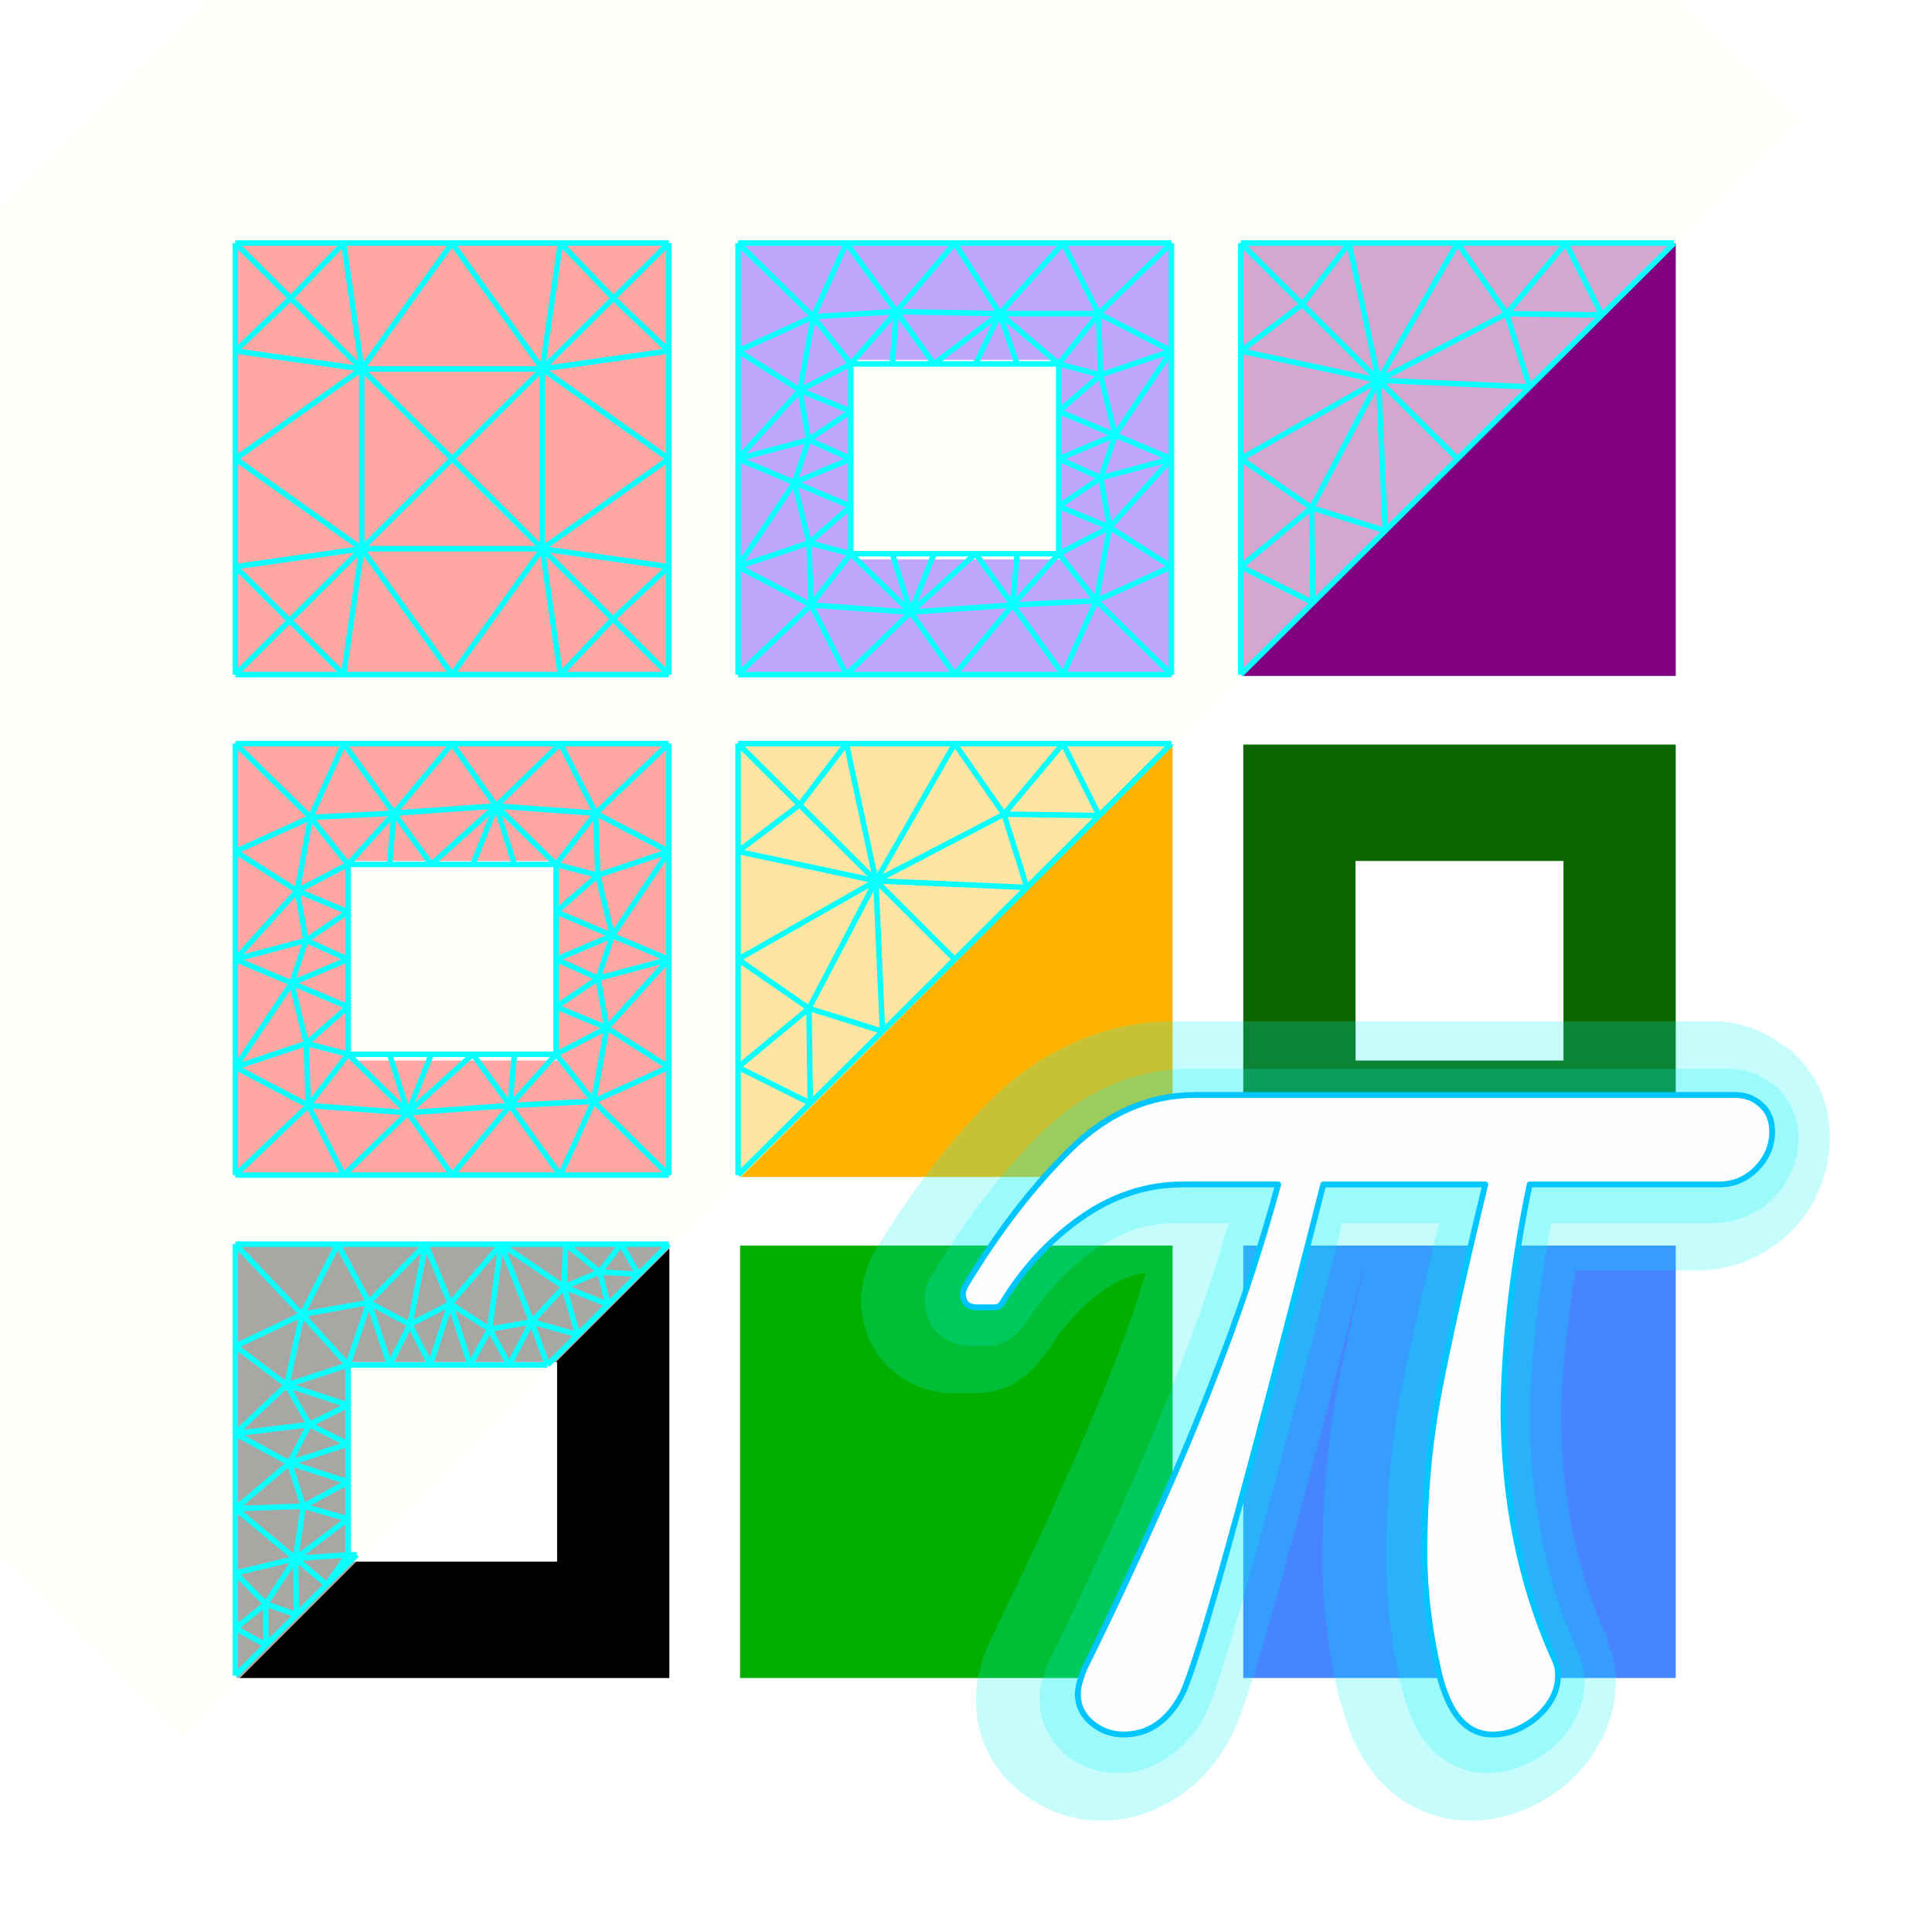 <?xml version="1.0" encoding="UTF-8" standalone="no"?>
<!-- Created with Inkscape (http://www.inkscape.org/) -->

<svg
   xmlns:dc="http://purl.org/dc/elements/1.1/"
   xmlns:cc="http://creativecommons.org/ns#"
   xmlns:rdf="http://www.w3.org/1999/02/22-rdf-syntax-ns#"
   xmlns:svg="http://www.w3.org/2000/svg"
   xmlns="http://www.w3.org/2000/svg"
   xmlns:sodipodi="http://sodipodi.sourceforge.net/DTD/sodipodi-0.dtd"
   xmlns:inkscape="http://www.inkscape.org/namespaces/inkscape"
   version="1.1"
   width="331.844"
   height="330.5"
   id="svg2"
   sodipodi:docname="app_logo.svg"
   inkscape:version="0.92.3 (2405546, 2018-03-11)">
  <sodipodi:namedview
     pagecolor="#ffffff"
     bordercolor="#666666"
     borderopacity="1"
     objecttolerance="10"
     gridtolerance="10"
     guidetolerance="10"
     inkscape:pageopacity="0"
     inkscape:pageshadow="2"
     inkscape:window-width="2832"
     inkscape:window-height="1897"
     id="namedview3805"
     showgrid="false"
     inkscape:zoom="3.2991886"
     inkscape:cx="161.15671"
     inkscape:cy="178.92234"
     inkscape:window-x="509"
     inkscape:window-y="156"
     inkscape:window-maximized="0"
     inkscape:current-layer="svg2" />
  <defs
     id="defs4">
    <filter
       color-interpolation-filters="sRGB"
       id="filter3114">
      <feGaussianBlur
         stdDeviation="3"
         id="feGaussianBlur3116" />
      <feColorMatrix
         values="1 0 0 0 0 0 1 0 0 0 0 0 1 0 0 0 0 0 6 -2.5 "
         result="fbSourceGraphic"
         id="feColorMatrix3118" />
    </filter>
    <filter
       color-interpolation-filters="sRGB"
       id="filter4112-9">
      <feGaussianBlur
         id="feGaussianBlur4114-8"
         stdDeviation="1.149" />
    </filter>
    <filter
       x="-0.093"
       y="-0.112"
       width="1.186"
       height="1.225"
       color-interpolation-filters="sRGB"
       id="filter4142">
      <feGaussianBlur
         id="feGaussianBlur4144"
         stdDeviation="6.435" />
    </filter>
    <filter
       color-interpolation-filters="sRGB"
       id="filter4154">
      <feGaussianBlur
         id="feGaussianBlur4156"
         stdDeviation="2.872" />
    </filter>
    <clipPath
       id="p9a6a11f736">
      <rect
         x="316.05"
         y="210.6"
         width="982.8"
         height="982.8"
         id="rect5170" />
    </clipPath>
    <clipPath
       id="p9a6a11f736-3">
      <rect
         x="316.05"
         y="210.6"
         width="982.8"
         height="982.8"
         id="rect5230" />
    </clipPath>
    <clipPath
       id="p15c857fd2a">
      <rect
         x="134.225"
         y="106.5"
         width="497"
         height="497"
         id="rect5352" />
    </clipPath>
    <clipPath
       id="pb8b2ae5b8e">
      <rect
         x="109.35"
         y="167.543"
         width="546.75"
         height="374.914"
         id="rect5482" />
    </clipPath>
    <clipPath
       id="pb8b2ae5b8e-2">
      <rect
         x="109.35"
         y="167.543"
         width="546.75"
         height="374.914"
         id="rect6413" />
    </clipPath>
    <clipPath
       id="pb8b2ae5b8e-9">
      <rect
         x="109.35"
         y="167.543"
         width="546.75"
         height="374.914"
         id="rect6535" />
    </clipPath>
    <clipPath
       id="pb8b2ae5b8e-1">
      <rect
         x="109.35"
         y="167.543"
         width="546.75"
         height="374.914"
         id="rect6595" />
    </clipPath>
    <clipPath
       id="p2154abc3f8">
      <rect
         x="109.35"
         y="167.543"
         width="546.75"
         height="374.914"
         id="rect6750" />
    </clipPath>
    <clipPath
       id="p01b40611de">
      <rect
         x="109.35"
         y="167.543"
         width="546.75"
         height="374.914"
         id="rect6891" />
    </clipPath>
  </defs>
  <rect
     style="fill:#ff0000;fill-opacity:1;fill-rule:evenodd;stroke:none"
     id="rect2985"
     y="41.83"
     x="40.688"
     height="74.286"
     width="74.286" />
  <path
     inkscape:connector-curvature="0"
     style="fill:#4700ff;fill-opacity:1;fill-rule:evenodd;stroke:none"
     id="rect3799"
     d="m 127.118,41.83 v 74.281 h 74.281 V 41.83 Z m 19.281,20 h 35.719 V 96.112 h -35.719 z" />
  <rect
     style="fill:#800080;fill-opacity:1;fill-rule:evenodd;stroke:none"
     id="rect3804"
     y="41.83"
     x="213.545"
     height="74.286"
     width="74.286" />
  <path
     inkscape:connector-curvature="0"
     style="fill:#ff0000;fill-opacity:1;fill-rule:evenodd;stroke:none"
     id="path3806"
     d="m 40.688,127.905 v 74.281 h 74.281 v -74.281 z m 19.281,20 H 95.688 V 182.186 H 59.969 Z" />
  <rect
     style="fill:#ffb300;fill-opacity:1;fill-rule:evenodd;stroke:none"
     id="rect3808"
     y="127.901"
     x="127.114"
     height="74.286"
     width="74.286" />
  <path
     inkscape:connector-curvature="0"
     style="fill:#0e6600;fill-opacity:1;fill-rule:evenodd;stroke:none"
     id="path3810"
     d="m 213.545,127.904 v 74.281 h 74.281 v -74.281 z m 19.281,20 h 35.719 v 34.281 H 232.826 Z" />
  <rect
     style="fill:#00af00;fill-opacity:1;fill-rule:evenodd;stroke:none"
     id="rect3812"
     y="213.973"
     x="127.115"
     height="74.286"
     width="74.286" />
  <rect
     style="fill:#4785ff;fill-opacity:1;fill-rule:evenodd;stroke:none"
     id="rect3814"
     y="213.973"
     x="213.545"
     height="74.286"
     width="74.286" />
  <path
     inkscape:connector-curvature="0"
     style="fill:#000000;fill-opacity:1;fill-rule:evenodd;stroke:none"
     id="path3816"
     d="m 40.688,213.978 v 74.281 h 74.281 v -74.281 z m 19.281,20 H 95.688 v 34.281 H 59.969 Z" />
  <path
     inkscape:connector-curvature="0"
     style="opacity:0.466;fill:#00f5f5;fill-opacity:1;stroke-linecap:butt;stroke-linejoin:round;filter:url(#filter4142)"
     id="path4140"
     d="m 201.55,175.444 c -11.67,0 -22.652,4.942 -31.156,13.312 -7.276,7.161 -13.795,15.757 -19.781,25.625 0.005,-0.008 -0.067,0.082 -0.094,0.125 -0.033,0.054 -0.061,0.102 -0.094,0.156 -0.111,0.177 -0.231,0.365 -0.219,0.344 a 8.149,8.149 0 0 0 -0.156,0.281 c 0.07,-0.131 -2.156,3.995 -2.156,7.938 0,3.423 0.956,7.839 4.656,11.531 3.694,3.686 8.133,4.594 11.469,4.594 h 2.969 c 5.582,0 9.176,-2.259 11.969,-6 a 8.149,8.149 0 0 0 1.219,-1.531 c 2.641,-4.311 5.717,-7.572 9.531,-10.281 0.036,-0.026 0.057,-0.068 0.094,-0.094 v 0.031 c 2.548,-1.781 4.732,-2.491 7.062,-2.844 -1.014,3.047 -1.959,6.306 -3.031,9.156 a 8.149,8.149 0 0 0 0,0.062 8.149,8.149 0 0 0 -0.094,0.219 c -3.146,8.415 -6.7,17.08 -10.688,26.031 -4.021,9.085 -8.377,18.383 -13.031,27.812 a 8.149,8.149 0 0 0 -0.062,0.094 c 0.034,-0.072 -0.394,1.014 -0.469,1.188 -0.008,0.019 -0.065,0.133 -0.062,0.125 h 0.031 c -0.792,2.131 -1.844,5.101 -1.844,8.688 0,6.067 2.571,11.555 7.219,15.469 h 0.031 c 4.018,3.377 9.029,5.281 14.344,5.281 9.761,0 17.816,-6.124 22.062,-14.062 a 8.149,8.149 0 0 0 0.062,-0.094 c -0.007,0.013 0.046,-0.124 0.094,-0.219 0.022,-0.045 0.066,-0.1 0.062,-0.094 h -0.031 c 1.496,-2.987 2.483,-6.053 3.875,-10.5 1.429,-4.566 3.137,-10.48 5.188,-17.875 3.419,-12.331 8.27,-30.988 13.562,-51.656 h 0.125 c -1.614,6.965 -3.392,14.458 -4.344,19.438 a 8.149,8.149 0 0 0 0,0.031 c -1.818,9.662 -2.719,19.64 -2.719,29.875 0,7.826 0.943,15.785 2.812,23.844 a 8.149,8.149 0 0 0 0.031,0.062 8.149,8.149 0 0 0 0.406,1.281 8.149,8.149 0 0 0 0.094,0.188 c 1.143,4.293 2.779,8.606 6,12.344 4.008,4.651 9.713,7.438 16.062,7.438 4.422,0 8.572,-1.239 12.156,-3.281 0.012,-0.007 0.019,-0.025 0.031,-0.031 -0.068,0.04 -0.386,0.254 0.062,0 3.287,-1.863 6.231,-4.408 8.531,-7.625 a 8.149,8.149 0 0 0 0.062,-0.125 8.149,8.149 0 0 0 0.531,-0.875 8.149,8.149 0 0 0 0.031,-0.062 c -0.005,0.01 0.099,-0.166 0.094,-0.156 2.142,-3.424 3.5,-7.425 3.5,-11.781 0,-2.616 -0.633,-4.851 -1.406,-6.875 a 8.149,8.149 0 0 0 -0.562,-1.75 c -4.858,-10.866 -7.4,-23.124 -7.438,-37.25 0.008,-0.381 0.008,-0.405 0,-0.062 a 8.149,8.149 0 0 0 0,-0.062 8.149,8.149 0 0 0 0,-0.031 c -1e-5,-0.011 10e-6,-0.021 0,-0.031 a 8.149,8.149 0 0 0 0,-0.062 v -0.062 c 0.184,-7.841 1.155,-16.026 2.5,-24.375 h 20.844 c 6.151,0 11.931,-2.458 16.219,-6.812 4.22,-4.286 6.594,-9.968 6.594,-16 0,-5.339 -1.919,-10.586 -6.281,-14.594 -0.006,-0.006 -0.025,0.006 -0.031,0 -0.007,-0.007 0.007,-0.025 0,-0.031 -0.007,-0.006 -0.025,0.006 -0.031,0 -0.008,-0.007 0.008,-0.024 0,-0.031 -0.068,-0.064 -0.083,-0.091 -0.156,-0.156 a 8.149,8.149 0 0 0 -1.312,-0.938 8.149,8.149 0 0 0 -0.062,-0.031 c -3.498,-2.67 -7.663,-4.219 -12.188,-4.219 h -92.688 z" />
  <path
     inkscape:connector-curvature="0"
     style="opacity:0.466;fill:#00f5f5;fill-opacity:1;stroke-linecap:butt;stroke-linejoin:round;filter:url(#filter4154)"
     id="path3254"
     d="m 204.327,183.608 c -9.432,0 -18.24,3.885 -25.438,10.969 -6.761,6.654 -12.962,14.781 -18.719,24.312 a 5.568,5.568 0 0 0 -0.156,0.25 c -0.503,0.94 -1.188,1.714 -1.188,4.094 0,1.738 0.539,4.043 2.25,5.75 1.711,1.707 3.988,2.219 5.719,2.219 h 2.969 c 2.295,0 4.978,-1.708 6.188,-3.656 l 0.062,0.031 c 3.195,-5.214 7.107,-9.421 11.875,-12.781 0.008,-0.005 0.024,0.005 0.031,0 4.593,-3.211 9.184,-4.688 14.281,-4.688 h 8.844 c -2.134,7.165 -4.375,14.087 -6.812,20.562 a 5.568,5.568 0 0 0 0,0.031 c -3.23,8.654 -6.886,17.552 -10.969,26.719 -4.068,9.192 -8.453,18.565 -13.156,28.094 a 5.568,5.568 0 0 0 -0.219,0.531 c -0.771,2.067 -1.344,3.692 -1.344,5.969 0,3.44 1.668,7.028 4.312,9.25 2.511,2.115 5.823,3.344 9.125,3.344 6.236,0 11.824,-4.047 14.875,-9.75 a 5.568,5.568 0 0 0 0.062,-0.125 c 1.092,-2.165 2.02,-4.946 3.406,-9.375 1.386,-4.429 3.089,-10.283 5.125,-17.625 3.796,-13.689 9.011,-33.633 15.125,-57.625 h 16.594 c -2.66,11.249 -5.149,21.898 -6.531,29.125 -1.718,9.132 -2.562,18.61 -2.562,28.375 0,7.178 0.856,14.507 2.594,22 a 5.568,5.568 0 0 0 0.031,0.031 c 0.965,4.093 2.344,7.583 4.75,10.375 2.406,2.792 6.157,4.594 9.875,4.594 2.894,0 5.713,-0.822 8.156,-2.219 0.02,-0.011 0.043,-0.02 0.062,-0.031 2.332,-1.321 4.383,-3.106 5.938,-5.281 a 5.568,5.568 0 0 0 0.031,-0.062 c 1.647,-2.343 2.656,-5.228 2.656,-8.188 0,-1.917 -0.545,-3.705 -1.312,-5.281 l 0.062,-0.031 c -5.385,-12.044 -8.141,-25.561 -8.156,-40.75 4.4e-4,-0.02 -4.5e-4,-0.042 0,-0.062 -10e-6,-0.021 0,-0.041 0,-0.062 0.234,-10.549 1.58,-21.412 3.688,-32.531 h 27.812 c 3.849,0 7.704,-1.631 10.406,-4.375 2.678,-2.72 4.25,-6.517 4.25,-10.281 0,-3.092 -1.287,-6.458 -3.656,-8.625 -0.006,-0.006 -0.025,0.006 -0.031,0 -0.027,-0.025 -0.035,-0.069 -0.062,-0.094 l -0.031,0.031 c -2.174,-1.97 -5.188,-3.156 -8.125,-3.156 h -92.688 z" />
  <path
     inkscape:connector-curvature="0"
     style="fill:#fbfdfe;fill-opacity:1;stroke:#00c5ff;stroke-linecap:butt;stroke-linejoin:round;stroke-opacity:1"
     id="use3958"
     d="m 185.129,290.941 q 0,-1.358 0.998,-4.036 7.107,-14.398 13.255,-28.291 6.189,-13.893 11.099,-27.049 4.951,-13.156 9.063,-28.097 h -16.33 q -9.343,0 -17.488,5.705 -8.105,5.705 -13.455,14.437 -0.479,0.97 -1.477,0.97 h -2.994 q -2.396,0 -2.396,-2.406 0,-0.505 0.519,-1.475 8.345,-13.816 17.887,-23.207 9.542,-9.392 21.52,-9.392 h 92.709 q 2.635,0 4.472,1.708 1.876,1.669 1.876,4.58 0,3.648 -2.675,6.365 -2.675,2.716 -6.428,2.716 h -32.54 q -4.112,19.559 -4.512,38.11 0,23.867 8.624,43.155 0.758,1.475 0.758,3.027 0,2.678 -1.637,5.006 -1.637,2.29 -4.192,3.726 -2.555,1.475 -5.43,1.475 -6.708,0 -9.223,-10.672 -2.476,-10.672 -2.476,-20.762 0,-14.165 2.476,-27.321 2.515,-13.156 7.985,-35.743 h -27.828 q -20.203,79.557 -24.315,87.707 -3.633,6.791 -9.982,6.791 -3.114,0 -5.51,-2.018 -2.355,-1.979 -2.355,-5.006" />
  <rect
     style="opacity:0.466;fill:none;stroke:none"
     id="rect4169"
     y="0.533"
     x="0.544"
     height="329.437"
     width="330.757" />
  <g
     id="line2d_1-6"
     style="stroke-linecap:butt;stroke-linejoin:round"
     transform="matrix(0.95,0,0,0.95,-540.621,-281.771)" />
  <rect
     style="opacity:0.653;fill:#fffffa;stroke:none;stroke-width:3.193;stroke-opacity:1;fill-opacity:1"
     id="rect6936"
     width="393.056"
     height="208.162"
     x="-189.108"
     y="24.812"
     transform="rotate(-45)" />
  <g
     transform="matrix(0.953,0,0,0.949,-324.313,-221.014)"
     style="stroke:#0affff;stroke-linecap:butt;stroke-linejoin:round;stroke-opacity:1"
     id="axes_1-9">
    <g
       style="stroke:#0affff;stroke-linecap:butt;stroke-linejoin:round;stroke-opacity:1"
       id="patch_2-3">
      <path
         inkscape:connector-curvature="0"
         id="path6885"
         style="fill:#0000ff;stroke:#0affff;stroke-linecap:butt;stroke-linejoin:miter;stroke-opacity:1"
         clip-path="url(#p01b40611de)"
         d="M 402.252,445.604 H 382.725 m 39.054,0 h -19.527 m 39.054,0 h 19.527 m -19.527,0 H 421.779 M 382.725,387.024 v -19.527 m 0,39.054 v -19.527 m 0,39.054 v 19.527 m 0,-19.527 v -19.527 m 78.107,19.527 v 19.527 m 0,-39.054 v 19.527 m 0,-39.054 v -19.527 m 0,19.527 v 19.527 m -19.527,-39.054 h 19.527 m -39.054,0 h 19.527 m -39.054,0 H 382.725 m 19.527,0 h 19.527 m -11.247,56.237 h -7.498 m 14.997,0 h -7.498 m 14.997,0 h -7.498 m 14.997,0 h 7.498 m -7.498,0 h -7.498 m 14.997,-8.592 v 8.592 m 0,-17.184 v 8.592 m 0,-17.184 v -8.592 m 0,8.592 v 8.592 M 433.026,389.367 h 7.498 m -14.997,0 h 7.498 m -14.997,0 h 7.498 m -14.997,0 h -7.498 m 7.498,0 h 7.498 m -14.997,8.592 v -8.592 m 0,17.184 v -8.592 m 0,17.184 v 8.592 m 0,-8.592 v -8.592 m 10.799,27.765 -10.799,-10.581 m 10.799,10.581 -11.58,11.289 m 11.58,-11.289 7.947,11.289 m -7.947,-11.289 -3.301,-10.581 m 3.301,10.581 4.198,-10.581 m -4.198,10.581 11.696,-10.581 m 4.198,-44.948 10.799,10.581 m -10.799,-10.581 11.58,-11.289 m -11.58,11.289 -7.947,-11.289 m 7.947,11.289 3.301,10.581 m -3.301,-10.581 -4.198,10.581 m 4.198,-10.581 -11.696,10.581 m -6.698,-9.278 -8.298,9.278 m 8.298,-9.278 10.447,-12.592 m -10.447,12.592 -9.079,-12.592 m 9.079,12.592 6.698,9.278 m -6.698,-9.278 -0.8,9.278 m 0.8,-9.278 18.394,-1.303 m 2.501,54.226 8.298,-9.278 m -8.298,9.278 -10.447,12.592 m 10.447,-12.592 9.079,12.592 m -9.079,-12.592 -6.698,-9.278 m 6.698,9.278 0.8,-9.278 m -0.8,9.278 -18.394,1.303 m 36.846,-32.061 10.154,4.296 m -10.154,-4.296 10.154,-15.231 m -10.154,15.231 -10.154,4.296 m 10.154,-4.296 -10.154,-4.296 m -47.645,12.888 -10.154,-4.296 m 10.154,4.296 -10.154,15.231 m 10.154,-15.231 10.154,-4.296 m -10.154,4.296 10.154,4.296 m 44.652,-35.045 13.147,-12.6 m -13.147,12.6 -7.161,9.27 m 7.161,-9.27 13.147,6.927 M 447.685,380.097 441.305,367.497 m 6.38,12.6 -17.96,-1.311 m -33.45,2.07 -13.55,-13.359 m 13.55,13.359 6.758,8.511 m -6.758,-8.511 -13.55,6.168 m 13.55,-6.168 5.977,-13.359 m -5.977,13.359 15.056,-0.767 m 35.951,52.156 13.55,13.359 m -13.55,-13.359 -6.758,-8.511 m 6.758,8.511 -5.977,13.359 m 5.977,-13.359 13.55,-6.168 m -13.55,6.168 -15.056,0.767 m -36.354,-0.008 -13.147,12.6 m 13.147,-12.6 7.161,-9.27 m -7.161,9.27 6.38,12.6 M 395.872,433.004 382.725,426.077 m 13.147,6.927 17.96,1.311 m -18.324,-12.555 7.525,1.973 m -7.525,-1.973 -12.783,4.316 m 12.783,-4.316 7.525,-6.619 m -7.525,6.619 -2.629,-10.914 m 2.629,10.914 0.364,11.243 m 52.177,-41.664 -7.525,-1.973 m 7.525,1.973 12.783,-4.316 m -12.783,4.316 -7.525,6.619 m 7.525,-6.619 2.629,10.914 M 448.049,391.34 447.685,380.097 m 0.421,29.89 12.726,-3.437 m -12.726,3.437 -7.582,5.155 m 7.582,-5.155 -7.582,-3.437 m 7.582,3.437 2.572,-7.733 m -0.995,16.701 -9.159,4.778 m 9.159,-4.778 11.149,7.121 m -11.149,-7.121 11.149,-12.406 m -11.149,12.406 -9.159,-3.814 m 9.159,3.814 -2.401,13.289 m 2.401,-13.289 -1.577,-8.969 m -52.656,-6.873 -12.726,3.437 m 12.726,-3.437 7.582,-5.155 m -7.582,5.155 7.582,3.437 m -7.582,-3.437 -2.572,7.733 m 0.995,-16.701 9.159,-4.778 m -9.159,4.778 -11.149,-7.121 m 11.149,7.121 -11.149,12.406 m 11.149,-12.406 9.159,3.814 m -9.159,-3.814 2.401,-13.289 m -2.401,13.289 1.577,8.969 M 492.856,355 h -19.527 m 39.054,0 h -19.527 m 39.054,0 h 19.527 m -19.527,0 h -19.527 m -39.054,-58.58 v -19.527 m 0,39.054 v -19.527 m 0,39.054 V 355 m 0,-19.527 v -19.527 m 78.107,19.527 V 355 m 0,-39.054 v 19.527 m 0,-39.054 v -19.527 m 0,19.527 v 19.527 m -19.527,-39.054 h 19.527 m -39.054,0 h 19.527 m -39.054,0 h -19.527 m 19.527,0 h 19.527 M 501.135,333.13 h -7.498 m 14.997,0 h -7.498 m 14.997,0 h -7.498 m 14.997,0 h 7.498 m -7.498,0 H 516.132 m 14.997,-8.592 V 333.13 m 0,-17.184 v 8.592 m 0,-17.184 v -8.592 m 0,8.592 v 8.592 m -7.498,-17.184 h 7.498 m -14.997,0 h 7.498 m -14.997,0 h 7.498 m -14.997,0 h -7.498 m 7.498,0 h 7.498 m -14.997,8.592 v -8.592 m 0,17.184 v -8.592 m 0,17.184 V 333.13 m 0,-8.592 v -8.592 m 8.234,-26.65 -8.234,9.466 m 8.234,-9.466 10.511,-12.404 m -10.511,12.404 -9.015,-12.404 m 9.015,12.404 6.762,9.466 m -6.762,-9.466 -0.736,9.466 m 3.301,44.948 L 493.637,333.13 M 504.436,343.711 492.856,355 M 504.436,343.711 512.383,355 m -7.947,-11.289 -3.301,-10.581 m 3.301,10.581 4.198,-10.581 M 504.436,343.711 516.132,333.13 m 6.698,9.278 8.298,-9.278 m -8.298,9.278 L 512.383,355 M 522.83,342.408 531.91,355 M 522.83,342.408 516.132,333.13 m 6.698,9.278 0.8,-9.278 m -0.8,9.278 -18.394,1.303 m 16.055,-54.047 10.638,9.099 m -10.638,-9.099 11.419,-12.771 m -11.419,12.771 -8.108,-12.771 m 8.108,12.771 3.139,9.099 m -3.139,-9.099 -4.359,9.099 m 4.359,-9.099 -11.857,9.099 m 11.857,-9.099 -18.62,-0.367 m 39.411,22.354 10.154,4.296 m -10.154,-4.296 10.154,-15.231 m -10.154,15.231 -10.154,4.296 m 10.154,-4.296 -10.154,-4.296 m -47.645,12.888 -10.154,-4.296 m 10.154,4.296 -10.154,15.231 m 10.154,-15.231 10.154,-4.296 m -10.154,4.296 10.154,4.296 m 44.672,-34.869 13.128,-12.776 m -13.128,12.776 -7.18,9.094 m 7.18,-9.094 13.128,6.75 m -13.128,-6.75 -6.399,-12.776 m 6.399,12.776 -17.818,-0.005 M 486.476,342.4 473.329,355 m 13.147,-12.6 7.161,-9.27 m -7.161,9.27 L 492.856,355 m -6.38,-12.6 -13.147,-6.927 m 13.147,6.927 17.96,1.311 M 537.886,341.641 551.436,355 m -13.55,-13.359 -6.758,-8.511 m 6.758,8.511 L 531.91,355 m 5.977,-13.359 13.55,-6.168 m -13.55,6.168 -15.056,0.767 m -35.962,-52.188 -13.539,-13.328 m 13.539,13.328 6.769,8.542 m -6.769,-8.542 -13.539,6.199 m 13.539,-6.199 5.988,-13.328 m -5.988,13.328 15.003,-0.924 m -15.759,41.86 7.525,1.973 m -7.525,-1.973 -12.783,4.316 m 12.783,-4.316 7.525,-6.619 m -7.525,6.619 -2.629,-10.914 m 2.629,10.914 0.364,11.243 m 52.181,-41.629 -7.528,-2.009 m 7.528,2.009 12.779,-4.352 m -12.779,4.352 -7.528,6.583 m 7.528,-6.583 2.626,10.879 m -2.626,-10.879 -0.348,-11.102 m -52.254,22.841 -12.726,3.437 m 12.726,-3.437 7.582,-5.155 m -7.582,5.155 7.582,3.437 m -7.582,-3.437 -2.572,7.733 m 0.993,-16.707 9.161,-4.773 m -9.161,4.773 -11.147,-7.116 m 11.147,7.116 -11.147,12.411 m 11.147,-12.411 9.161,3.819 m -9.161,-3.819 2.392,-13.315 m -2.392,13.315 1.579,8.974 m 52.656,6.873 12.726,-3.437 m -12.726,3.437 -7.582,5.155 m 7.582,-5.155 -7.582,-3.437 m 7.582,3.437 2.572,-7.733 m -0.995,16.701 -9.159,4.778 m 9.159,-4.778 11.149,7.121 m -11.149,-7.121 11.149,-12.406 m -11.149,12.406 -9.159,-3.814 m 9.159,3.814 -2.401,13.289 m 2.401,-13.289 -1.577,-8.969 M 402.252,355 H 382.725 m 39.054,0 h -19.527 m 39.054,0 h 19.527 m -19.527,0 h -19.527 m 39.054,-19.527 V 355 m 0,-39.054 v 19.527 m 0,-39.054 v -19.527 m 0,19.527 v 19.527 m -19.527,-39.054 h 19.527 m -39.054,0 h 19.527 m -39.054,0 H 382.725 m 19.527,0 h 19.527 M 382.725,296.42 v -19.527 m 0,39.054 v -19.527 m 0,39.054 V 355 m 0,-19.527 v -19.527 m 55.326,-16.272 22.781,16.272 m -22.781,-16.272 22.781,-3.254 m -22.781,3.254 3.254,-22.781 m -3.254,22.781 -16.272,-22.781 m 16.272,22.781 -16.272,16.272 m -16.272,-16.272 16.272,-22.781 m -16.272,22.781 -3.254,-22.781 m 3.254,22.781 -22.781,-3.254 m 22.781,3.254 -22.781,16.272 m 22.781,-16.272 16.272,16.272 m -16.272,-16.272 h 32.545 M 405.506,332.219 402.252,355 M 405.506,332.219 421.779,355 M 405.506,332.219 382.725,315.946 m 22.781,16.272 -22.781,3.254 m 22.781,-3.254 16.272,-16.272 m -16.272,16.272 V 299.674 M 438.051,332.219 421.779,355 M 438.051,332.219 441.305,355 m -3.254,-22.781 22.781,3.254 m -22.781,-3.254 22.781,-16.272 m -22.781,16.272 -16.272,-16.272 m 16.272,16.272 v -32.545 m 0,32.545 H 405.506 M 392.488,345.237 382.725,355 m 9.763,-9.763 9.763,9.763 m -9.763,-9.763 -9.763,-9.763 m 9.763,9.763 13.018,-13.018 M 450.772,344.94 460.832,355 M 450.772,344.94 441.305,355 m 9.467,-10.06 10.06,-9.467 m -10.06,9.467 -12.721,-12.721 m 12.806,-45.351 9.975,-9.975 m -9.975,9.975 9.975,9.552 m -9.975,-9.552 -9.552,-9.975 m 9.552,9.975 -12.806,12.806 m -45.351,-12.806 -9.975,-9.975 m 9.975,9.975 9.552,-9.975 m -9.552,9.975 -9.975,9.552 m 9.975,-9.552 12.806,12.806 m 67.823,87.35 v -19.527 m 0,39.054 v -19.527 m 0,39.054 v 19.527 m 0,-19.527 v -19.527 m 58.58,-39.054 h 19.527 m -39.054,0 h 19.527 m -39.054,0 h -19.527 m 19.527,0 h 19.527 m -26.036,65.089 -13.018,13.018 m 13.018,-13.018 -13.018,-6.509 m 26.036,-6.509 -13.018,13.018 m 26.036,-26.036 -13.018,13.018 m 26.036,-26.036 -13.018,13.018 m 26.036,-26.036 13.018,-13.018 m -13.018,13.018 -6.509,-13.018 m 6.509,13.018 -13.018,13.018 m -27.229,-1.193 -24.842,-5.316 m 24.842,5.316 -24.842,14.211 m 24.842,-14.211 14.211,-24.842 m -14.211,24.842 -5.316,-24.842 m 5.316,24.842 1.193,27.229 m -1.193,-27.229 14.211,14.211 m -14.211,-14.211 27.229,1.193 m -39.292,21.892 -12.779,-8.874 m 12.779,8.874 -12.779,10.653 m 12.779,-10.653 0.239,17.162 m -0.239,-17.162 13.257,4.144 m -13.257,-4.144 12.063,-23.085 m 23.085,-12.063 10.653,-12.779 m -10.653,12.779 -8.874,-12.779 m 8.874,12.779 4.144,13.257 m -4.144,-13.257 17.162,0.239 m -17.162,-0.239 -23.085,12.063 m -13.75,-13.75 -11.092,-11.092 m 11.092,11.092 -11.092,8.434 m 11.092,-8.434 8.434,-11.092 m -8.434,11.092 13.75,13.75 m 65.762,-95.92 v -19.527 m 0,39.054 v -19.527 m 0,39.054 V 355 m 0,-19.527 v -19.527 m 58.58,-39.054 h 19.527 m -39.054,0 h 19.527 m -39.054,0 h -19.527 m 19.527,0 h 19.527 M 576.951,341.982 563.934,355 m 13.018,-13.018 -13.018,-6.509 m 26.036,-6.509 -13.018,13.018 m 26.036,-26.036 -13.018,13.018 m 26.036,-26.036 -13.018,13.018 m 26.036,-26.036 13.018,-13.018 m -13.018,13.018 -6.509,-13.018 m 6.509,13.018 -13.018,13.018 m -27.229,-1.193 -24.842,-5.316 m 24.842,5.316 -24.842,14.211 m 24.842,-14.211 14.211,-24.842 m -14.211,24.842 -5.316,-24.842 m 5.316,24.842 1.193,27.229 m -1.193,-27.229 14.211,14.211 m -14.211,-14.211 27.229,1.193 m -39.292,21.892 -12.779,-8.874 m 12.779,8.874 -12.779,10.653 m 12.779,-10.653 0.239,17.162 m -0.239,-17.162 13.257,4.144 m -13.257,-4.144 12.063,-23.085 m 23.085,-12.063 10.653,-12.779 m -10.653,12.779 -8.874,-12.779 m 8.874,12.779 4.144,13.257 m -4.144,-13.257 17.162,0.239 m -17.162,-0.239 -23.085,12.063 m -13.75,-13.75 -11.092,-11.092 m 11.092,11.092 -11.092,8.434 m 11.092,-8.434 8.434,-11.092 m -8.434,11.092 13.75,13.75 M 404.595,514.339 h -1.562 M 382.725,476.565 v -18.463 m 0,34.301 v -15.837 m 0,29.422 v -13.585 m 0,25.237 v -11.653 m 0,21.648 v 8.574 m 0,-8.574 v -9.995 m 69.533,-59.538 h 8.574 m -18.569,0 h 9.995 m -21.648,0 h 11.653 m -25.237,0 h 13.585 m -29.422,0 H 382.725 m 18.463,0 h 15.837 m 27.404,16.402 -5.468,5.468 m 10.935,-10.935 -5.468,5.468 m 10.935,-10.935 5.468,-5.468 m -5.468,5.468 -3.106,-5.468 m 3.106,5.468 -5.468,5.468 m -17.818,10.935 h 6.883 m -13.914,0 h 7.031 m -14.214,0 h 7.183 m -14.52,0 h -7.495 m 7.495,0 h 7.337 m -14.832,7.252 v -7.252 m 0,14.31 v -7.058 m 0,13.926 v -6.868 m 0,13.552 v 6.505 m 0,-6.505 v -6.684 m -14.78,29.531 -5.528,5.528 m 5.528,-5.528 -5.528,-3.046 m 11.016,-2.442 -5.488,5.488 m 10.935,-10.935 3.845,-5.407 m -3.845,5.407 5.407,-5.407 m -5.407,5.407 -5.447,5.447 m -0.161,-10.187 9.453,-0.667 m -9.453,0.667 -10.855,-9.019 m 10.855,9.019 -10.855,2.633 m 10.855,-2.633 9.453,-7.172 m -9.453,7.172 0.161,10.187 m -0.161,-10.187 5.608,4.74 m 36.963,-47.594 2.811,7.82 m -2.811,-7.82 -5.541,-14.05 m 5.541,14.05 8.279,2.352 m -8.279,-2.352 -4.072,7.82 m -10.623,-11.089 9.154,-10.781 m -9.154,10.781 -4.431,-10.781 m 4.431,10.781 3.591,11.089 m -3.591,-11.089 -3.591,11.089 m -25.391,17.744 -9.749,-5.314 m 9.749,5.314 -9.749,8.271 m 9.749,-8.271 10.559,-3.434 m -10.559,3.434 10.559,3.434 m 3.748,-32.507 -3.748,11.329 m 3.748,-11.329 10.245,-10.541 m -10.245,10.541 -5.592,-10.541 m 5.592,10.541 3.748,11.329 m -18.543,3.626 11.048,-3.626 m -11.048,3.626 -9.26,-7.033 m 9.26,7.033 -9.26,8.804 m 9.26,-8.804 11.048,3.626 m -14.828,36.007 -5.48,-5.591 m 5.48,5.591 -5.48,4.404 m 5.48,-4.404 0.048,7.45 m -0.048,-7.45 5.536,1.962 m -5.536,-1.962 5.375,-8.225 m 1.16,-44.176 -12.014,-12.728 m 12.014,12.728 8.293,9.142 m -8.293,-9.142 -12.014,5.735 m 12.014,-5.735 6.449,-12.728 m -6.449,12.728 12.041,-2.187 m -12.041,2.187 -2.755,12.768 m 56.424,-20.463 3.85,-5.034 m -3.85,5.034 -6.146,-5.034 m 6.146,5.034 1.488,5.901 m -1.488,-5.901 6.956,0.434 m -13.405,2.269 0.303,-7.737 m -0.303,7.737 -11.35,-7.737 m 11.35,7.737 2.47,8.666 m -2.47,-8.666 7.937,3.198 m -7.937,-3.198 -5.809,6.313 m 5.809,-6.313 6.449,-2.703 m -19.845,10.359 2.047,-15.393 m -2.047,15.393 3.516,6.477 m -3.516,-6.477 -3.516,6.477 m 3.516,-6.477 7.587,-1.343 m -7.587,1.343 -7.107,-4.612 m -26.488,36.656 -12.244,0.448 m 12.244,-0.448 8.064,-4.389 m -8.064,4.389 8.064,2.295 m -8.064,-2.295 -1.389,9.468 m 1.389,-9.468 -2.495,-7.823 m 21.723,-25.058 2.829,-14.556 m -2.829,14.556 3.669,7.314 m -3.669,-7.314 -3.669,7.314 m 3.669,-7.314 7.26,-3.775 m -7.26,3.775 -7.416,-4.015 m -10.733,22.11 -13.322,1.649 m 13.322,-1.649 6.986,-3.529 m -6.986,3.529 6.986,3.529 m -6.986,-3.529 -3.573,6.963 m 3.573,-6.963 -4.062,-7.155" />
    </g>
    <g
       style="stroke:#0affff;stroke-linecap:butt;stroke-linejoin:round;stroke-opacity:1"
       id="line2d_1-60" />
  </g>
</svg>
